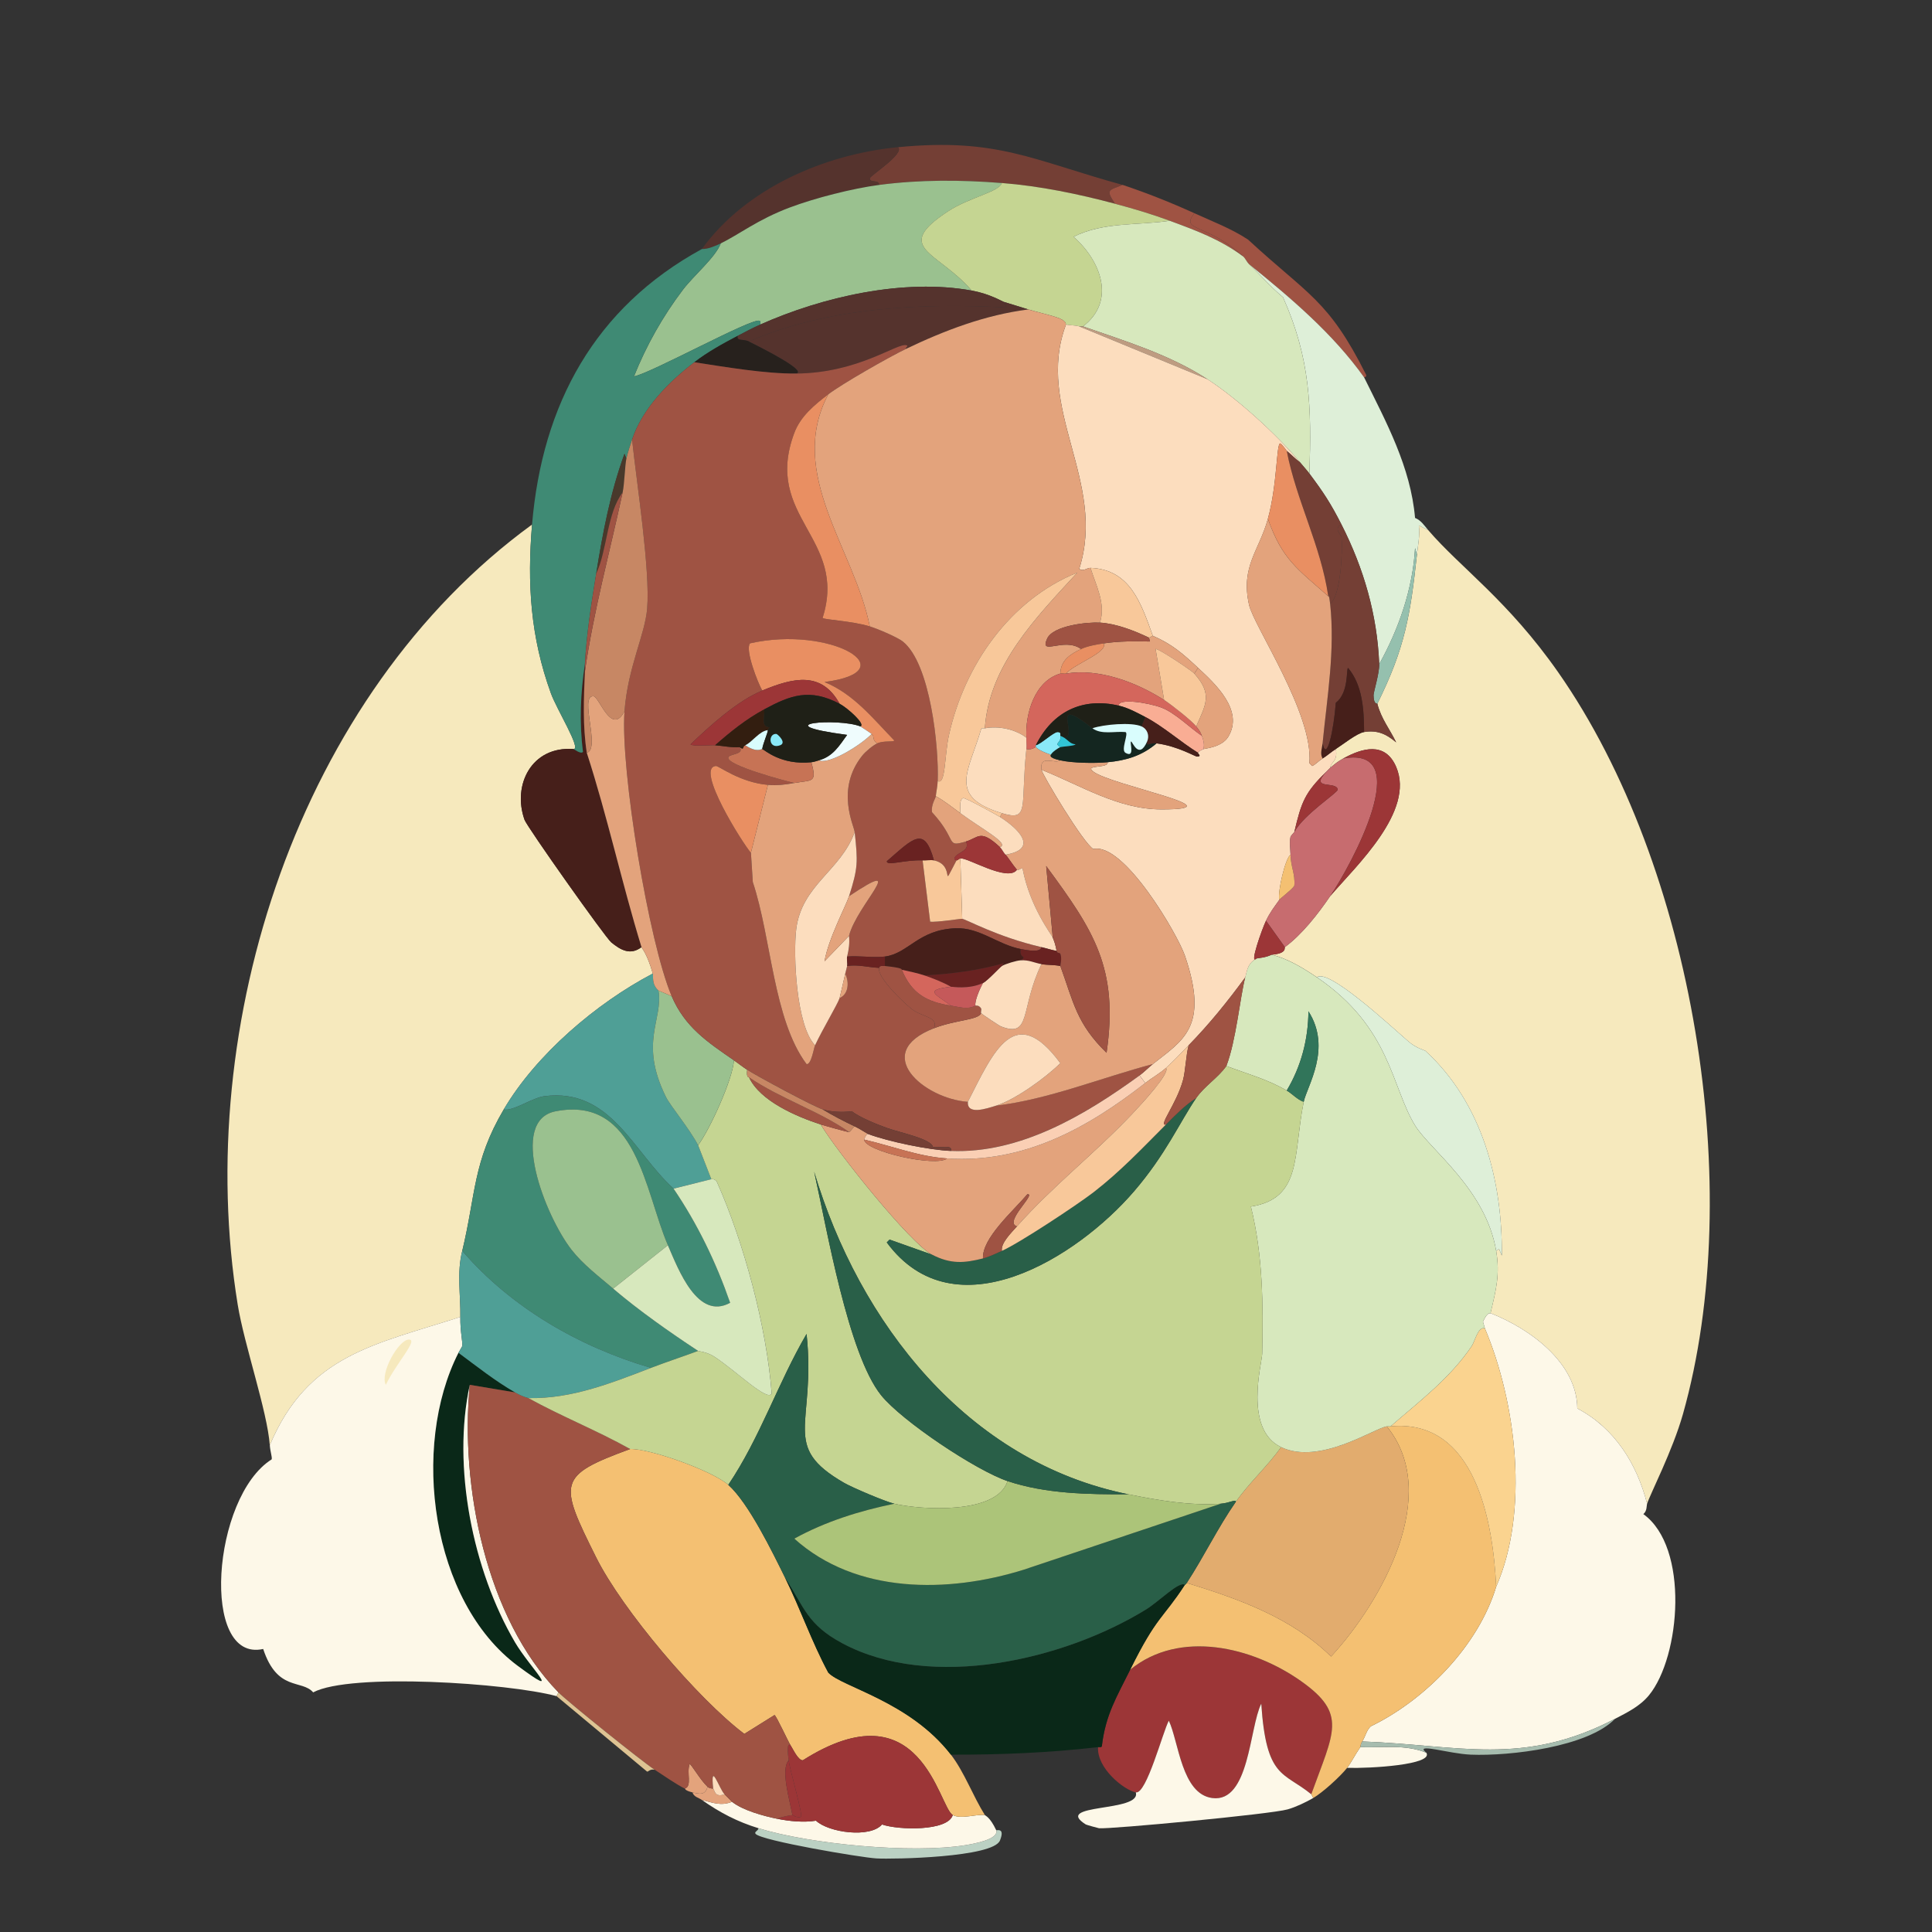 <?xml version="1.0" encoding="UTF-8"?>
<svg id="Layer_1" data-name="Layer 1" xmlns="http://www.w3.org/2000/svg" viewBox="0 0 1068.98 1068.98">
  <rect x="0" y="0" width="1068.98" height="1068.98" fill="#333333" stroke="none"/>
  <defs>
    <style>
      .baby-cls-1 {
        fill: #f8c89a;
      }

      .baby-cls-1, .baby-cls-2, .baby-cls-3, .baby-cls-4, .baby-cls-5, .baby-cls-6, .baby-cls-7, .baby-cls-8, .baby-cls-9, .baby-cls-10, .baby-cls-11, .baby-cls-12, .baby-cls-13, .baby-cls-14, .baby-cls-15, .baby-cls-16, .baby-cls-17, .baby-cls-18, .baby-cls-19, .baby-cls-20, .baby-cls-21, .baby-cls-22, .baby-cls-23, .baby-cls-24, .baby-cls-25, .baby-cls-26, .baby-cls-27, .baby-cls-28, .baby-cls-29, .baby-cls-30, .baby-cls-31, .baby-cls-32, .baby-cls-33, .baby-cls-34, .baby-cls-35, .baby-cls-36, .baby-cls-37, .baby-cls-38, .baby-cls-39, .baby-cls-40, .baby-cls-41, .baby-cls-42, .baby-cls-43, .baby-cls-44, .baby-cls-45, .baby-cls-46 {
        stroke-width: 0px;
      }

      .baby-cls-2 {
        fill: #f6e9bd;
      }

      .baby-cls-3 {
        fill: #fad38f;
      }

      .baby-cls-4 {
        fill: #f4c072;
      }

      .baby-cls-5 {
        fill: #f9ad94;
      }

      .baby-cls-6 {
        fill: #facfb4;
      }

      .baby-cls-7 {
        fill: #55332d;
      }

      .baby-cls-8 {
        fill: #4f9f96;
      }

      .baby-cls-9 {
        fill: #49392b;
      }

      .baby-cls-10 {
        fill: #295f48;
      }

      .baby-cls-11 {
        fill: #9c3637;
      }

      .baby-cls-12 {
        fill: #9ac18f;
      }

      .baby-cls-13 {
        fill: #461f1a;
      }

      .baby-cls-14 {
        fill: #95c0ae;
      }

      .baby-cls-15 {
        fill: #27211d;
      }

      .baby-cls-16 {
        fill: #0a2818;
      }

      .baby-cls-17 {
        fill: #3f8a74;
      }

      .baby-cls-18 {
        fill: #142620;
      }

      .baby-cls-19 {
        fill: #1f2017;
      }

      .baby-cls-20 {
        fill: #c77355;
      }

      .baby-cls-21 {
        fill: #c76c6f;
      }

      .baby-cls-22 {
        fill: #c78764;
      }

      .baby-cls-23 {
        fill: #c5595a;
      }

      .baby-cls-24 {
        fill: #deefd8;
      }

      .baby-cls-25 {
        fill: #acc479;
      }

      .baby-cls-26 {
        fill: #c5d592;
      }

      .baby-cls-27 {
        fill: #dec393;
      }

      .baby-cls-28 {
        fill: #e2ac6e;
      }

      .baby-cls-29 {
        fill: #d4665c;
      }

      .baby-cls-30 {
        fill: #d9fdfd;
      }

      .baby-cls-31 {
        fill: #bbd1c3;
      }

      .baby-cls-32 {
        fill: #be9c81;
      }

      .baby-cls-33 {
        fill: #d7e8bd;
      }

      .baby-cls-34 {
        fill: #a6bcae;
      }

      .baby-cls-35 {
        fill: #31755a;
      }

      .baby-cls-36 {
        fill: #9f5343;
      }

      .baby-cls-37 {
        fill: #8ae9f8;
      }

      .baby-cls-38 {
        fill: #331e10;
      }

      .baby-cls-39 {
        fill: #31c4d5;
      }

      .baby-cls-40 {
        fill: #fdf8e8;
      }

      .baby-cls-41 {
        fill: #743f35;
      }

      .baby-cls-42 {
        fill: #692221;
      }

      .baby-cls-43 {
        fill: #e3a37c;
      }

      .baby-cls-44 {
        fill: #effcfd;
      }

      .baby-cls-45 {
        fill: #fcddbe;
      }

      .baby-cls-46 {
        fill: #e98f62;
      }
    </style>
  </defs>
  <path class="baby-cls-31" d="m551.19,1012.61c.18.38,5.06-1.67,2.09,5.74-3.77,9.4-59.13,10.45-68.38,9.92-8.47-.49-63.59-9.81-66.81-13.57-1.01-1.19,1.47-1.66,1.57-3.13,28.79,8.87,84.85,14.11,114.31,9.4,4.3-.69,18.92-3.17,17.22-8.35Z"/>
  <g>
    <g>
      <path class="baby-cls-2" d="m790.25,293.34c17.74,20.7,44.09,38.83,72.03,78.82,74.89,107.17,104.12,285.51,68.9,410.26-5.68,20.13-18.18,44.33-19.83,49.59-5.72-22.22-17.97-41.84-38.63-52.72-.2-25.42-26.44-44.24-48.02-52.72,3.1-13.02,5.32-21.46,3.13-34.45l1.57-1.04,1.57,3.65c.34-41.37-10.8-84.37-42.28-113.27-.4-.36-5.01-1.42-9.4-5.22-10.24-8.88-44.45-40.7-50.63-35.49-7.68-5.22-16.05-10.3-25.05-12.53,8.7-.64,6.93-3.9,7.31-4.18,9.48-6.94,18.46-18.5,25.05-28.19,14.45-16.88,47.02-47.03,36.54-71.51-6.12-14.28-18.97-10.36-29.23-4.7-3.18,1.75-4.59,2.97-7.31,5.22.45-3.55,4.39-3.6,3.13-10.44,3.74-2.35,11.65-8.74,15.66-9.4,7.31-1.2,12.33,1.11,17.75,5.74-3.65-7.54-8.25-13-10.44-21.4,15.44-30.98,18.29-49.29,21.92-82.47.6-5.45,1.72-10.64,1.04-16.18l5.22,2.61Z"/>
      <path class="baby-cls-2" d="m294.39,290.21c-2.77,32.85-.85,62.28,10.44,93.43,3.22,8.87,16.94,30.94,12.53,30.8-23.28-1.71-33.95,19.89-27.14,39.15,1.39,3.92,44.79,65.24,48.02,67.86,5.07,4.11,10.49,7.36,16.7,2.61.23.76,3.09,3.49,6.26,14.62-31.17,16.32-64.57,44.78-82.47,75.16-17.12,29.05-15.43,46.99-22.97,78.29-3.1,12.12-.84,24.48-1.04,36.54-47.08,15.23-84.41,20.82-105.44,70.99-1.4-18.92-14.13-55.48-17.75-77.77-25.07-154.52,33.55-337.47,162.85-431.66Z"/>
    </g>
    <g>
      <path class="baby-cls-11" d="m725.53,992.78c-15.34-12.54-24.89-8.42-27.66-50.11-6.63,13.24-6.53,54.95-27.14,52.2-16.99-2.27-18.51-31.22-24.01-42.8-3.3,6.07-12.38,40.9-18.27,39.67-6.68-1.39-21.67-13.45-20.88-25.05,0-.11,1.99.35,2.09-.52,2.06-17.48,8.22-27.21,15.66-42.28,27.48-22.43,67.73-12.6,94.48,6.26,25.94,18.3,18.16,28.1,5.74,62.64Z"/>
      <path class="baby-cls-40" d="m725.53,992.78c.09.07.94,1.63,1.04,2.09-4.18,2.39-9.48,4.93-14.09,6.26-9.25,2.67-98.49,11.04-104.39,10.44-.38-.04-6.92-1.84-7.31-2.09-18.72-11.78,30.93-6.63,27.66-17.75,5.89,1.23,14.97-33.6,18.27-39.67,5.5,11.58,7.03,40.53,24.01,42.8,20.62,2.76,20.52-38.96,27.14-52.2,2.77,41.69,12.32,37.56,27.66,50.11Z"/>
    </g>
    <path class="baby-cls-40" d="m405.04,996.95c5.97,4.75,17.53,7.88,25.05,9.4,6.72,1.35,14.56,2.13,21.4,1.04,7.05,6.64,30.01,9.72,36.54,2.09,8.94,3.14,36.42,3.89,39.15-5.22,4.45,2.46,13.13-.61,17.75,0,.31.49,2.73.91,6.26,8.35,1.7,5.18-12.92,7.66-17.22,8.35-29.46,4.72-85.52-.53-114.31-9.4-11.66-3.59-21.36-8.63-31.32-15.66,5.92,1.49,10.44,3.5,16.7,1.04Z"/>
    <g>
      <path class="baby-cls-41" d="m621.14,102.31c-7.74,3.12-9.55,2.49-4.18,10.44-20.57-5.46-41.34-9.78-62.64-11.48-22.66-1.81-45.44-1.91-67.86,1.04-.37-3.28-5.01-.73-5.22-3.65-.09-1.26,19.5-13.67,15.66-17.22,54.78-5.28,74.42,7.13,124.23,20.88Z"/>
      <path class="baby-cls-7" d="m496.91,81.43c3.84,3.55-15.75,15.96-15.66,17.22.21,2.92,4.85.38,5.22,3.65-14.88,1.96-35.5,7.23-49.59,12.53-17.61,6.63-28.06,14.96-38.1,19.83-3.01,1.46-6.98,3.18-10.44,3.13,24.42-33.72,68-52.46,108.57-56.37Z"/>
      <path class="baby-cls-36" d="m754.76,208.79c-17.21-24.18-40.63-44.01-63.68-62.64-1.07-1.01-2.06-3.19-3.13-4.18-20.85-19.1-35.01-13.54-27.14-24.01,10.11,4.59,20.39,8.46,29.75,14.62,33.3,30.78,44.45,33.23,65.25,74.64.72,1.44-1.09,1.48-1.04,1.57Z"/>
      <path class="baby-cls-36" d="m660.81,117.96c-7.87,10.47,6.29,4.91,27.14,24.01-12.72-9.55-26.01-14.4-40.71-19.83-9.78-3.62-20.18-6.71-30.27-9.4-5.37-7.95-3.57-7.32,4.18-10.44,13.5,4.51,26.71,9.77,39.67,15.66Z"/>
    </g>
    <path class="baby-cls-40" d="m789.21,969.81c4.02,6.64-30.97,8.73-43.85,8.35,2.25-2.86,4.49-7.42,7.31-11.48,12.24.45,24.92-1.67,36.54,3.13Z"/>
    <g>
      <path class="baby-cls-40" d="m824.7,726.57c21.58,8.48,47.82,27.3,48.02,52.72,20.66,10.88,32.91,30.49,38.63,52.72-.37,1.17.05,3.99-2.09,5.74,25.53,18.34,20.61,78.84,3.13,100.22-4.97,6.08-12.02,9.53-18.79,13.05-51.28,26.62-86.18,14.49-139.89,12.53,1.7-2.5,2.39-6.26,4.7-8.35,30.32-14.69,59.6-44.71,69.42-77.25,18.33-41.71,11.22-101.6-6.26-143.02l-1.04-3.65c2.7-5.96,4.1-4.39,4.18-4.7Z"/>
      <path class="baby-cls-34" d="m789.21,969.81c-11.61-4.81-24.3-2.68-36.54-3.13.09-.14-.08-1.48,1.04-3.13,53.71,1.96,88.61,14.09,139.89-12.53-15,15.56-58.01,20.72-79.86,19.83-12.05-.49-31.66-6.83-24.53-1.04Z"/>
    </g>
    <path class="baby-cls-24" d="m827.84,692.12c-5.74-34.14-36.59-55.9-44.89-69.42-13.1-21.35-13.45-54.22-54.28-81.95,6.18-5.2,40.39,26.62,50.63,35.49,4.38,3.8,9,4.86,9.4,5.22,31.48,28.9,42.62,71.9,42.28,113.27l-1.57-3.65-1.57,1.04Z"/>
    <path class="baby-cls-13" d="m323.62,371.64c-.65,15.02-1.26,29.94,1.04,44.89,11.5,35.47,19.34,71.88,30.27,107.52-6.22,4.75-11.64,1.5-16.7-2.61-3.23-2.62-46.64-63.94-48.02-67.86-6.81-19.26,3.87-40.86,27.14-39.15.27.02,3.99,3.02,5.22,1.57-2.09-16.13-1.38-32.56,1.04-48.54-.08,1.38.06,2.79,0,4.18Z"/>
    <path class="baby-cls-16" d="m284.99,770.42q-12.53-2.09-25.05-4.18c-9.85,45.16,1.59,102.52,25.05,142.5,8.2,13.97,27.75,32.45,1.57,13.05-48.1-35.63-59.35-121.28-32.88-173.29,10.27,7.6,20.2,15.53,31.32,21.92Z"/>
    <g>
      <path class="baby-cls-40" d="m254.72,728.66c-.14,8.2,1.38,13.71,1.04,16.18l-2.09,3.65c-26.47,52.01-15.21,137.66,32.88,173.29,26.18,19.4,6.64.92-1.57-13.05-23.47-39.97-34.9-97.34-25.05-142.5-5.41,55.66,8.85,128.85,49.06,170.16l-1.04,2.09c-26.8-7.25-114.05-13.04-134.67-2.09-6.32-7.29-19.82-.27-27.66-24.01-34.86,7.82-28.35-84.07,4.7-104.91.34-1.32-.77-4.11-1.04-7.83,21.03-50.17,58.36-55.75,105.44-70.99Z"/>
      <path class="baby-cls-2" d="m226.01,741.19c6.03-.47-6.68,12.77-12.53,25.05-3.42-6.26,6.87-24.62,12.53-25.05Z"/>
    </g>
    <g>
      <path class="baby-cls-4" d="m348.67,801.74c10.85-.34,45.61,12.09,54.28,19.83,11.25,10.05,24.44,37.24,31.32,51.15,8.56,17.32,14.84,35.68,24.01,52.72,7.31,7.93,45.05,15.88,67.86,45.41,7.4,9.58,12.23,23,18.79,33.41-4.62-.61-13.3,2.46-17.75,0-7.84-4.33-17.41-71.92-82.99-30.27-2.63.01-5.39-6.24-6.79-8.35-1.35-2.05-7.87-16.36-8.87-16.7l-16.7,10.44c-25.92-19.61-67.53-68.7-81.95-97.61-20.86-41.83-21.52-45.18,18.79-60.03Z"/>
      <path class="baby-cls-43" d="m391.47,988.6c-1.16,4.82-4.52,4.05-8.35,3.13-4.17-1-3.96-1.99-4.18-2.09,4.12-1.44.84-8.64,2.61-13.57.63-.49,5.91,8.84,9.92,12.53Z"/>
      <path class="baby-cls-43" d="m394.61,989.64c.84.63.66,5.18,6.26,3.13.57.62,3.94,3.99,4.18,4.18-6.26,2.46-10.79.44-16.7-1.04-1.87-1.32-4.37-1.58-5.22-4.18,3.83.92,7.19,1.69,8.35-3.13,1.26,1.16,3,.95,3.13,1.04Z"/>
      <path class="baby-cls-11" d="m527.18,1004.26c-2.73,9.11-30.2,8.36-39.15,5.22-6.53,7.63-29.49,4.55-36.54-2.09-6.84,1.09-14.68.31-21.4-1.04,2.37-1.12,5.83-1.69,8.35-2.09.57-.09,1.69,1.64,4.7,1.04,1.28-.99-6.11-25.95-6.79-31.32-.65-5.17-.94-9.87,1.04-8.35,1.39,2.11,4.15,8.36,6.79,8.35,65.58-41.65,75.16,25.95,82.99,30.27Z"/>
      <g>
        <path class="baby-cls-36" d="m284.99,770.42c4.63,2.66,6.96,2.94,7.31,3.13,18.4,10.13,38.03,17.93,56.37,28.19-40.31,14.84-39.65,18.2-18.79,60.03,14.42,28.9,56.03,78,81.95,97.61l16.7-10.44c1.01.34,7.52,14.65,8.87,16.7-1.98-1.52-1.7,3.18-1.04,8.35-4.48,5.16.38,21.16,2.09,30.27-2.52.39-5.98.97-8.35,2.09-7.52-1.51-19.09-4.65-25.05-9.4-.23-.18-3.61-3.56-4.18-4.18-3.06-3.33-7.9-18.83-6.26-3.13-.13-.1-1.87.11-3.13-1.04-4.01-3.69-9.28-13.02-9.92-12.53-1.77,4.93,1.51,12.13-2.61,13.57-4.13-1.93-12.42-7.64-16.7-10.44-7.33-4.79-48.63-38.06-53.24-42.8-40.22-41.31-54.47-114.5-49.06-170.16q12.53,2.09,25.05,4.18Z"/>
        <path class="baby-cls-27" d="m362.24,979.21c-2.6-.55-3.4,1.06-4.18,1.04q-25.05-20.88-50.11-41.76l1.04-2.09c4.61,4.74,45.91,38.01,53.24,42.8Z"/>
        <path class="baby-cls-11" d="m436.36,973.99c.68,5.37,8.06,30.33,6.79,31.32-3.01.59-4.13-1.13-4.7-1.04-1.7-9.11-6.57-25.12-2.09-30.27Z"/>
      </g>
      <path class="baby-cls-45" d="m400.87,992.78c-5.6,2.05-5.42-2.51-6.26-3.13-1.64-15.69,3.2-.19,6.26,3.13Z"/>
    </g>
    <g>
      <path class="baby-cls-4" d="m769.38,789.21c47.17-4.51,56.81,53.48,58.46,88.73-9.82,32.54-39.1,62.57-69.42,77.25-2.31,2.09-3,5.85-4.7,8.35-1.12,1.65-.95,3-1.04,3.13-2.82,4.07-5.06,8.62-7.31,11.48-3.8,4.82-13.68,13.78-18.79,16.7-.11-.45-.95-2.01-1.04-2.09,12.41-34.54,20.19-44.34-5.74-62.64-26.75-18.87-67-28.69-94.48-6.26,14.81-29.98,17.98-28.04,30.27-46.98.04-.06.23.2,1.04-1.04,28.83,8.85,57.79,19.16,79.86,40.71,28.08-30.46,61.37-89.92,30.8-127.36.66-.11,1.41.07,2.09,0Z"/>
      <path class="baby-cls-3" d="m821.57,734.93c17.49,41.42,24.6,101.31,6.26,143.02-1.65-35.25-11.29-93.25-58.46-88.73,15.91-13.78,32.96-26.68,44.89-44.37,1.92-2.85,3.47-10.94,7.31-9.92Z"/>
      <path class="baby-cls-28" d="m767.29,789.21c30.57,37.44-2.71,96.9-30.8,127.36-22.07-21.56-51.03-31.86-79.86-40.71,9.52-14.58,17.26-30.72,27.14-44.89,7.35-10.53,17.6-19.72,25.05-30.27,21.27,10.12,51.25-10.28,58.46-11.48Z"/>
    </g>
    <g>
      <g>
        <path class="baby-cls-24" d="m754.76,208.79c12.28,24.85,25.77,49.63,28.19,77.77,3.31,1.32,5.12,4.24,7.31,6.79l-5.22-2.61c.67,5.54-.45,10.73-1.04,16.18l-1.04-3.65c-1.27,22.4-8.92,44.59-19.83,64.2-1.09-27.28-8.54-52.98-20.88-77.25-5.91-11.62-9.98-17.82-17.75-28.19,1.22-36.7.58-63.57-14.62-97.61-6.78-5.51-12.48-12.33-18.79-18.27,23.05,18.63,46.47,38.45,63.68,62.64Z"/>
        <path class="baby-cls-14" d="m783.99,306.92c-3.64,33.18-6.48,51.49-21.92,82.47-.06-.25-2,.67-2.09-4.7-.03-1.67,3.33-12.38,3.13-17.22,10.91-19.61,18.57-41.81,19.83-64.2l1.04,3.65Z"/>
      </g>
      <path class="baby-cls-12" d="m554.33,101.26c-1.36,4.91-18.02,7.94-29.75,15.66-31.24,20.53-5.58,22.06,13.05,43.85-37.5-6.82-82.44,3.42-116.92,18.79,0-.7.3-1.78-.52-2.09-4.37-1.63-59.51,28.83-69.42,30.8,6.83-17.1,16.02-33.4,27.14-48.02,6-7.89,18.04-17.94,20.88-25.58,10.04-4.88,20.49-13.21,38.1-19.83,14.09-5.3,34.71-10.57,49.59-12.53,22.41-2.95,45.19-2.85,67.86-1.04Z"/>
      <g>
        <path class="baby-cls-17" d="m398.78,134.67c-2.83,7.63-14.88,17.69-20.88,25.58-11.12,14.62-20.31,30.92-27.14,48.02,9.91-1.97,65.06-32.43,69.42-30.8.82.31.52,1.39.52,2.09-4.48,2-8.22,3.99-12.53,6.26-8.41,4.44-16.43,8.8-24.01,14.62-14.23,10.9-28.78,25.68-34.45,42.8-1.1,3.34-2.37,7.04-3.13,10.44l-1.04-2.61c-7.88,21.57-12.01,43.68-15.66,66.29-2.69,16.67-5.31,33.21-6.26,50.11-2.42,15.98-3.13,32.41-1.04,48.54-1.22,1.46-4.95-1.55-5.22-1.57,4.41.15-9.31-21.92-12.53-30.8-11.29-31.15-13.21-60.58-10.44-93.43,5.61-66.46,34.64-119.99,93.95-152.41,3.46.05,7.43-1.67,10.44-3.13Z"/>
        <path class="baby-cls-9" d="m346.58,253.67c-.8,3.57-1.08,14.11-2.09,18.79-8.75,11.48-8.45,31.84-14.62,44.89,3.65-22.61,7.78-44.72,15.66-66.29l1.04,2.61Z"/>
      </g>
      <path class="baby-cls-26" d="m616.96,112.74c10.09,2.68,20.49,5.78,30.27,9.4-17.76,2.67-36.77.55-53.24,8.87,15.02,13.17,23.72,35.43,5.22,49.59-.52-.18-1.57.18-2.09,0-1.81-.62-6-.61-7.31-1.04-.34-.11.94-2.06-5.74-4.18-4.81-1.52-10.17-2.69-15.14-4.18-4.56-1.36-9-2.85-13.57-4.18-.9-.26-7.67-4.43-17.75-6.26-18.63-21.78-44.28-23.31-13.05-43.85,11.74-7.71,28.39-10.75,29.75-15.66,21.29,1.7,42.07,6.02,62.64,11.48Z"/>
      <g>
        <path class="baby-cls-33" d="m687.95,141.97c1.08.99,2.06,3.17,3.13,4.18,6.31,5.94,12.01,12.76,18.79,18.27,15.19,34.04,15.84,60.91,14.62,97.61-1.34-1.79-3.67-4.4-5.22-6.26-12.67-15.23-34.54-35.13-51.15-45.93-21.07-13.7-45.46-21.05-68.9-29.23,18.5-14.15,9.81-36.42-5.22-49.59,16.47-8.32,35.48-6.21,53.24-8.87,14.7,5.44,27.99,10.29,40.71,19.83Z"/>
        <path class="baby-cls-32" d="m599.22,180.6c23.43,8.18,47.83,15.53,68.9,29.23q-35.49-14.62-70.99-29.23c.52.18,1.57-.18,2.09,0Z"/>
      </g>
    </g>
    <g>
      <path class="baby-cls-16" d="m655.59,876.9c-12.29,18.93-15.46,17-30.27,46.98-7.44,15.06-13.6,24.8-15.66,42.28-.1.87-2.08.41-2.09.52-27.01,3.14-54.23,4.26-81.43,4.18-22.81-29.53-60.54-37.48-67.86-45.41-9.17-17.04-15.45-35.4-24.01-52.72,10.75,16.69,12.43,26.17,31.84,36.54,49.22,26.28,122.52,9.26,168.07-18.79,7-4.31,18.47-15.96,21.4-13.57Z"/>
      <path class="baby-cls-33" d="m728.66,540.76c40.83,27.72,41.18,60.6,54.28,81.95,8.3,13.52,39.15,35.28,44.89,69.42,2.18,12.99-.03,21.43-3.13,34.45-.07.31-1.47-1.27-4.18,4.7l1.04,3.65c-3.83-1.02-5.38,7.07-7.31,9.92-11.93,17.68-28.98,30.59-44.89,44.37-.68.07-1.42-.11-2.09,0-7.21,1.2-37.19,21.61-58.46,11.48-20.77-9.89-10.55-46.44-10.44-51.67.59-27.3.39-54.74-6.26-81.43,28.53-4.48,23.28-28.6,29.23-57.94,1.73-8.51,15.82-29.51,2.61-50.11-.1,15.59-4.05,30.51-12.01,43.85-10.48-6.17-22.14-9.33-33.41-13.57,5.41-14.14,7.53-37.84,10.44-49.06,1.28-4.95,1.64-7.81,6.26-10.44.37-.21,4.9-.34,8.35-2.09,9.01,2.22,17.37,7.31,25.05,12.53Z"/>
      <path class="baby-cls-17" d="m372.68,657.68c13.26,19.49,23.57,40.9,31.32,63.16-17.97,9.83-28.53-18.16-34.45-31.84-12.82-29.64-17.11-82.83-62.11-74.12-26.37,5.1-5.82,57.88,8.87,76.73,6.23,7.99,15.27,14.85,22.97,21.4,14.43,12.29,31.16,23.99,46.98,34.45-8.63,3.19-17.52,6.11-26.1,9.4-39.62-11.61-77.25-33.27-104.39-64.72,7.54-31.3,5.85-49.24,22.97-78.29,4.86,1.29,15.77-6.45,22.44-7.31,36.71-4.71,48.92,30.61,71.51,51.15Z"/>
      <path class="baby-cls-8" d="m364.33,548.06c2.72,16.26-10.92,28.55,4.18,58.98,2.4,4.83,12.94,17.44,17.75,26.62l7.31,18.79-20.88,5.22c-22.59-20.54-34.8-55.86-71.51-51.15-6.67.86-17.59,8.6-22.44,7.31,17.9-30.38,51.3-58.84,82.47-75.16.41,1.43-.83,5.88,3.13,9.4Z"/>
      <path class="baby-cls-8" d="m360.16,756.85c-21.93,8.39-43.85,17.22-67.86,16.7-.35-.19-2.68-.47-7.31-3.13-11.12-6.39-21.05-14.32-31.32-21.92l2.09-3.65c.33-2.47-1.18-7.98-1.04-16.18.2-12.06-2.06-24.41,1.04-36.54,27.14,31.45,64.77,53.11,104.39,64.72Z"/>
      <path class="baby-cls-26" d="m413.4,591.91c-.52,4.68.95,3.98,1.04,4.18,6.17,13.2,26.21,21.67,39.67,26.1,8.95,15.03,49.55,65.8,61.59,72.03q-11.74-4.18-23.49-8.35l-1.57,1.57c37.56,50.94,105.25,8.39,136.75-28.19,17.63-20.47,25.4-38.44,34.45-51.67,4.5-6.58,12.08-11.19,16.7-17.75,11.26,4.24,22.92,7.4,33.41,13.57,3.16,1.86,5.78,4.99,9.4,6.26-5.95,29.34-.7,53.46-29.23,57.94,6.65,26.69,6.85,54.13,6.26,81.43-.11,5.23-10.34,41.79,10.44,51.67-7.45,10.55-17.71,19.74-25.05,30.27.33-1.71-3.52.7-8.35,1.04-16.82,1.21-34.78-1.91-51.15-5.22-89.11-18-148.87-94.95-173.81-178.51,7,31.23,18.75,100.91,37.06,123.71,11.44,14.24,52.57,41.66,69.94,47.5-5.76,18.56-47.73,16.02-62.64,12.53-5.02-1.18-23.17-8.9-27.66-11.48-35.74-20.56-15.5-31.62-20.88-82.47-15.88,27.18-25.69,57.36-43.32,83.51-8.67-7.75-43.43-20.18-54.28-19.83-18.34-10.25-37.97-18.05-56.37-28.19,24,.52,45.93-8.31,67.86-16.7,8.57-3.28,17.47-6.2,26.1-9.4.39.26,4.76.48,8.87,3.13,11.94,7.72,29.94,25.52,31.84,20.36-2.77-36.63-15.31-83.36-30.27-116.92-.46-1.03-1.91-1.85-3.13-1.57l-7.31-18.79c6.59-8.89,19.18-36.59,19.83-46.98,2.42,1.66,4.86,3.68,7.31,5.22Z"/>
      <path class="baby-cls-10" d="m494.82,832.01c-19.25,3.94-38.05,9.82-55.33,19.31,34.2,30.77,85.07,30.23,126.84,17.22q54.55-18.27,109.09-36.54c4.84-.35,8.68-2.75,8.35-1.04-9.88,14.17-17.63,30.3-27.14,44.89-.81,1.25-1,.98-1.04,1.04-2.93-2.39-14.41,9.26-21.4,13.57-45.56,28.05-118.85,45.07-168.07,18.79-19.41-10.36-21.09-19.84-31.84-36.54-6.88-13.92-20.07-41.1-31.32-51.15,17.63-26.15,27.45-56.33,43.32-83.51,5.38,50.85-14.86,61.92,20.88,82.47,4.49,2.58,22.65,10.31,27.66,11.48Z"/>
      <path class="baby-cls-35" d="m721.35,609.65c-3.62-1.27-6.23-4.4-9.4-6.26,7.96-13.34,11.9-28.26,12.01-43.85,13.21,20.6-.88,41.6-2.61,50.11Z"/>
      <path class="baby-cls-12" d="m369.55,688.99q-15.14,12.01-30.27,24.01c-7.7-6.55-16.74-13.41-22.97-21.4-14.7-18.84-35.24-71.63-8.87-76.73,45-8.71,49.29,44.48,62.11,74.12Z"/>
      <path class="baby-cls-33" d="m393.56,652.46c1.22-.29,2.67.54,3.13,1.57,14.96,33.56,27.5,80.29,30.27,116.92-1.9,5.17-19.9-12.63-31.84-20.36-4.11-2.66-8.48-2.87-8.87-3.13-15.82-10.45-32.54-22.16-46.98-34.45q15.14-12.01,30.27-24.01c5.92,13.68,16.48,41.67,34.45,31.84-7.74-22.26-18.06-43.66-31.32-63.16l20.88-5.22Z"/>
      <path class="baby-cls-12" d="m371.64,551.19c7.31,17.12,19.79,25.39,34.45,35.49-.65,10.38-13.25,38.09-19.83,46.98-4.81-9.18-15.35-21.79-17.75-26.62-15.1-30.43-1.46-42.72-4.18-58.98l7.31,3.13Z"/>
      <path class="baby-cls-25" d="m624.27,826.79c16.37,3.31,34.33,6.43,51.15,5.22q-54.55,18.27-109.09,36.54c-41.77,13.01-92.64,13.54-126.84-17.22,17.28-9.49,36.08-15.37,55.33-19.31,14.91,3.49,56.87,6.03,62.64-12.53,21.07,7.08,44.82,7.4,66.81,7.31Z"/>
      <path class="baby-cls-10" d="m624.27,826.79c-21.99.1-45.74-.23-66.81-7.31-17.38-5.83-58.51-33.26-69.94-47.5-18.31-22.79-30.06-92.47-37.06-123.71,24.94,83.56,84.7,160.51,173.81,178.51Z"/>
      <path class="baby-cls-10" d="m661.85,607.57c-9.05,13.24-16.82,31.2-34.45,51.67-31.5,36.58-99.2,79.12-136.75,28.19l1.57-1.57q11.74,4.18,23.49,8.35c10.37,5.37,17.87,4.69,28.19,2.09,3.53-.89,7.09-2.72,10.44-4.18,9.28-4.03,41.57-25.38,50.63-32.36,14.89-11.47,27-24.39,40.19-37.58,5.11-5.11,10.52-10.73,16.7-14.62Z"/>
    </g>
    <g>
      <path class="baby-cls-7" d="m537.62,160.77c10.08,1.83,16.84,6,17.75,6.26l1.57,3.13c-46.76-2.64-99.15-.12-142.5,18.79-3.21-1.58-7.08,0-6.26-3.13,4.31-2.27,8.05-4.27,12.53-6.26,34.48-15.37,79.42-25.61,116.92-18.79Z"/>
      <path class="baby-cls-15" d="m408.18,185.82c-.82,3.12,3.05,1.55,6.26,3.13,9.35,4.61,32.3,16.38,26.1,17.75-17.03.17-39.21-3.62-56.37-6.26,7.58-5.81,15.6-10.18,24.01-14.62Z"/>
      <path class="baby-cls-7" d="m568.94,171.2c-23.83,3.03-46.27,11.59-67.86,21.92-.11-.88,1.78-1.71.52-2.09-5.17-1.56-26.19,15.31-61.07,15.66,6.2-1.36-16.75-13.13-26.1-17.75,43.34-18.91,95.74-21.43,142.5-18.79l-1.57-3.13c4.57,1.32,9.01,2.82,13.57,4.18Z"/>
    </g>
    <g>
      <path class="baby-cls-45" d="m597.13,180.6q35.49,14.62,70.99,29.23c16.62,10.81,38.49,30.7,51.15,45.93-2.66-1.87-4.75-4.25-7.31-6.26-.22-.17-1.89-2.92-3.65-4.18-2.12.35-1.57,22.77-6.79,41.76-4.86,17.71-15.14,26.21-10.44,47.5,2.65,12,35.77,60.4,33.41,87.69l1.57,1.57c2.16-1.08,3.7-2.95,5.74-4.18,2.48-1.49,4.78-3.63,7.31-5.22,1.26,6.84-2.68,6.89-3.13,10.44-.93.77-1.33,1.35-2.09,2.09-11.99,11.66-13.8,16.74-17.75,33.41-.04.16-1.82,1.93-2.09,2.61-.69,3.33-.06,6.69,0,9.92-2.89,1.91-7.15,20.23-6.26,25.05-3,4.24-4.96,6.63-7.31,11.48-2.17,4.49-9.55,25.24-5.22,20.88-4.63,2.63-4.98,5.49-6.26,10.44-9.62,13.17-19.91,25.91-31.32,37.58-4.13,4.23-8.1,8.59-12.53,12.53-3.67,3.26-7.76,5.44-11.48,8.35l-3.13-4.18c2.28-1.65,5.06-4.46,7.31-6.26,16.35-13.08,31.41-20.18,17.75-60.03-4.03-11.76-33.77-62.83-50.63-58.98-5.37-2.84-28.35-41.23-28.71-43.85,21.57,8.56,42.26,21.89,66.29,21.92,43.72.07-27.23-13.15-37.58-20.88-5.43-4.05,8.66-1.58,7.83-5.22,10.35-.98,19.02-3.54,27.14-10.44,11.77,1.52,21.26,7.34,22.44,7.31,3-.09-.06-1.91.52-2.09.18-.05-.24-.74,3.13-2.09.73-.29,10.07-.98,13.57-6.79,8.79-14.57-7.2-29.24-16.7-38.1-8.25-7.69-14.22-13.05-25.05-17.75-6.49-17.98-12.5-36.69-34.45-37.58-2.06-.08-4.02,2.25-6.26.52,15.44-48.34-24.8-88.74-7.31-135.19,1.31.43,5.5.42,7.31,1.04Z"/>
      <path class="baby-cls-36" d="m501.09,193.13c-9.06,4.34-35.32,19.3-42.8,25.05-7.61,5.86-15.31,12.1-18.79,21.4-17.45,46.64,29.75,58.02,15.66,102.31.78,1.08,15.31,1.5,26.1,4.7,4.16,1.23,15.3,5.99,18.27,8.35,15.31,12.17,20.02,58.56,19.31,77.25-.12,3.25-.74,5.38-1.04,8.35-.12,1.2-2.74,4.76-2.09,8.87,14.55,15.85,7.11,19.58,18.79,16.18,2.48,5.25-4.7,5.85-6.26,8.87-.74,1.43,1.09,1.48,1.04,1.57-9.58,18.11.14,2.73-12.53,0-5.33-19.43-11.38-12.24-26.1.52.19,2.76,9.24-.84,19.83-.52q2.09,16.96,4.18,33.93c3.5.48,16.86-1.68,17.75-1.57,2.32.3,19.48,10.01,43.85,15.66-.52,3.23-8.15,1.68-11.48,1.04-12.79-2.45-22.67-11.99-36.02-11.48-20.76.79-26.05,13.94-39.15,15.66-5.94.78-14.47-.57-20.88,0,.96-4.03,1.45-7.34,1.04-11.48,4.27-17.01,33.9-44.54,0-21.92,5.01-15.8,4.89-18.74,3.13-35.49-.37-3.52-10.7-23.62,4.18-42.28,1.72-2.15,5.91-5.71,8.35-6.79,3.88-1.71,8.56-.47,9.4-1.57-11.79-12.13-22.39-25.69-38.63-32.36,46.23-6.01,3.48-31.52-41.24-21.4-2.85,3.42,4.3,21.82,6.79,26.1-13.77,5.72-28.83,19.35-39.67,29.75,1,1.3,11.06.33,13.57.52,4.55.35,8.97,1.39,13.57,1.04,3.01,4.13-5.9,3.65-6.26,5.74-.76,4.38,31.6,12.97,36.54,14.09-5.07.92-9.47,1.49-14.62,1.04-15.47-1.34-27.17-10.53-28.71-10.44-11.92.69,15.16,43.42,19.31,48.02l1.04,16.18c10.3,30.86,11.32,76.1,29.75,100.74,2.62.4,4-8.94,4.7-10.44,3.92-8.47,12.25-22.32,13.57-26.1,5.11-2.23,5.36-8.85,3.13-13.57.34-1.43.7-2.77,1.04-4.18,5.93-.94,11.96.81,17.75,1.04-1.47,4.9,13.25,19.11,18.27,22.97,5.58,4.28,14.78,4.17,12.01,10.44-35.09,13.7-5.58,38.94,18.79,40.71-.58,7.47,10.28,3.75,15.66,2.09,28.81-3.38,57.98-15.4,86.65-22.97-2.25,1.8-5.03,4.61-7.31,6.26-30.35,22.05-66.12,43.3-104.39,41.76.86-3.37-4.07-1.76-9.92-2.09-.84-4.48-17.26-7.75-25.05-10.44-5.05-1.74-15.97-6.14-19.83-9.4-4.81.68-11.66.44-16.18-1.04-5.39-1.77-35.34-17.88-41.76-21.92-2.44-1.54-4.89-3.55-7.31-5.22-14.66-10.1-27.14-18.38-34.45-35.49-12.6-29.5-28.47-125.32-26.1-157.63,1.79-24.32,11.35-42.33,12.53-56.89,1.73-21.32-5.74-68.96-8.35-93.43,5.67-17.13,20.22-31.9,34.45-42.8,17.16,2.64,39.34,6.43,56.37,6.26,34.88-.35,55.9-17.22,61.07-15.66,1.26.38-.63,1.21-.52,2.09Z"/>
      <g>
        <path class="baby-cls-43" d="m345.54,393.56c-2.37,32.31,13.5,128.13,26.1,157.63l-7.31-3.13c-3.96-3.51-2.72-7.97-3.13-9.4-3.18-11.13-6.03-13.85-6.26-14.62-10.94-35.64-18.77-72.05-30.27-107.52,7.81-2.16-4.36-31.53,3.65-31.32,3.25.09,9.91,22.23,17.22,8.35Z"/>
        <path class="baby-cls-22" d="m345.54,393.56c-7.31,13.88-13.98-8.26-17.22-8.35-8.01-.22,4.16,29.16-3.65,31.32-2.31-14.94-1.7-29.87-1.04-44.89,4.74-33.46,13.76-66.05,20.88-99.17,1-4.68,1.28-15.22,2.09-18.79.77-3.4,2.03-7.1,3.13-10.44,2.61,24.47,10.08,72.12,8.35,93.43-1.18,14.56-10.74,32.57-12.53,56.89Z"/>
        <path class="baby-cls-36" d="m344.5,272.47c-7.11,33.12-16.14,65.71-20.88,99.17.06-1.39-.08-2.79,0-4.18.95-16.9,3.57-33.44,6.26-50.11,6.16-13.05,5.86-33.41,14.62-44.89Z"/>
      </g>
      <g>
        <path class="baby-cls-41" d="m763.11,367.46c.19,4.84-3.16,15.55-3.13,17.22.09,5.37,2.02,4.45,2.09,4.7,2.19,8.4,6.79,13.86,10.44,21.4-5.42-4.64-10.44-6.94-17.75-5.74-.08-12.24-.76-25.81-8.87-35.49-1.16.71.59,13.6-6.79,19.31-1.13,15.24-5.06,33.21-7.31,22.44,2.51-25.74,6.96-51.35,4.18-77.25,5.8-4.16,7.02-28.98,6.26-37.06-.07-.79-4.73-4.83,0-6.79,12.34,24.27,19.78,49.97,20.88,77.25Z"/>
        <path class="baby-cls-13" d="m754.76,405.04c-4.01.66-11.92,7.04-15.66,9.4-2.53,1.59-4.82,3.73-7.31,5.22-1.58-2.67-.27-5.62,0-8.35,2.24,10.77,6.18-7.21,7.31-22.44,7.38-5.72,5.63-18.6,6.79-19.31,8.12,9.69,8.79,23.25,8.87,35.49Z"/>
        <path class="baby-cls-41" d="m719.27,255.76c1.55,1.86,3.88,4.48,5.22,6.26,7.77,10.36,11.84,16.57,17.75,28.19-4.73,1.95-.07,6,0,6.79.75,8.08-.46,32.9-6.26,37.06-.58-5.37-1.01-3.96-1.04-4.18-4.09-28.05-17.66-52.86-22.97-80.38,2.56,2.02,4.65,4.4,7.31,6.26Z"/>
      </g>
      <path class="baby-cls-43" d="m589.82,179.56c-17.49,46.45,22.75,86.85,7.31,135.19,2.24,1.73,4.21-.61,6.26-.52,3,9.79,8.6,19.82,5.22,30.27-6.84-.39-25.95,1.58-29.23,8.87-4.49,9.96,9.27-1.1,18.79,5.74-6.15,2.9-11.32,6.35-11.48,13.57-14.25,4.1-19.53,22.35-18.79,35.49-6.1-4.72-15.47-6.66-22.97-5.22,2.33-34.94,28.63-61.65,51.15-86.12-37.4,15.11-62.39,51.28-70.99,89.78-2.62,11.73-1.76,27.87-6.26,25.58.71-18.69-4.01-65.09-19.31-77.25-2.97-2.36-14.11-7.12-18.27-8.35-8.4-42.63-46.24-84.39-22.97-128.4,7.48-5.75,33.75-20.72,42.8-25.05,21.59-10.34,44.02-18.89,67.86-21.92,4.97,1.48,10.32,2.65,15.14,4.18,6.69,2.11,5.4,4.06,5.74,4.18Z"/>
      <path class="baby-cls-43" d="m581.47,417.57c.29.1-2.12,1.5,5.22,3.13-3.03,2.34-11.64-3.59-10.44,5.22.35,2.61,23.33,41,28.71,43.85,16.86-3.85,46.6,47.22,50.63,58.98,13.66,39.85-1.4,46.95-17.75,60.03-28.66,7.56-57.83,19.58-86.65,22.97,10.37-3.21,27.38-15.41,35.49-23.49-25.17-34.14-36.85-6.74-51.15,21.4-24.37-1.78-53.88-27.01-18.79-40.71,12.08-4.72,24.62-4.5,26.1-8.35.41.51,9.95,6.91,10.96,7.31,17.01,6.68,10.5-9.94,22.44-34.45,3.08.55,7.19.32,10.44,1.04,7.26,19.89,8.91,31.85,25.58,48.02,6.82-46.88-7.16-67.7-33.41-103.35l3.65,39.67c-.8-1.94-12.6-16.92-16.7-38.1-.44-.99-2.45,1.34-3.13.52-2.46-2.95-5.27-7.38-6.26-8.35,18.44-3.1,7.3-14.27-3.13-20.88l1.04-2.09c15.58,4.67,10.18-3.36,13.57-35.49,3.39.61,4.79-1.13,5.22-1.04.46.1.98,1.68,8.35,4.18Z"/>
      <path class="baby-cls-43" d="m562.68,678.55c-7.64-2.21,11.14-18.43,5.74-17.75-7.83,9.25-25.17,24.35-24.53,35.49-10.31,2.6-17.81,3.28-28.19-2.09-12.04-6.23-52.64-57-61.59-72.03,1.8.59,14.85,4.24,15.66,4.18.72-.06,1.68-2.08,3.13-3.13,2.71,1.26,6.91,4.03,7.31,4.18-.84-.01-2.11,2.8-2.09,3.13.41,6.59,39.98,15.39,45.93,10.44,42.21,2.77,77.34-16.55,109.61-41.76,3.73-2.91,7.81-5.09,11.48-8.35,2.42,2.76-13.03,19.48-18.79,25.58-20.32,21.51-43.98,39.89-63.68,62.11Z"/>
      <path class="baby-cls-43" d="m734.93,329.88c.03.21.47-1.2,1.04,4.18,2.78,25.9-1.66,51.51-4.18,77.25-.27,2.73-1.58,5.68,0,8.35-2.04,1.22-3.58,3.09-5.74,4.18l-1.57-1.57c2.37-27.29-30.76-75.69-33.41-87.69-4.7-21.29,5.58-29.79,10.44-47.5,8.02,22.56,16.26,27.63,33.41,42.8Z"/>
      <path class="baby-cls-1" d="m657.68,578.34c-1.49,5.64-1.78,14.38-3.13,19.31-3.67,13.41-13.98,25.67-9.4,24.53-13.19,13.19-25.31,26.11-40.19,37.58-9.06,6.98-41.35,28.33-50.63,32.36-.63-4.31,4.94-9.73,8.35-13.57,19.7-22.23,43.36-40.6,63.68-62.11,5.76-6.1,21.21-22.82,18.79-25.58,4.43-3.93,8.4-8.3,12.53-12.53Z"/>
      <path class="baby-cls-46" d="m711.96,249.5c5.31,27.52,18.88,52.33,22.97,80.38-17.14-15.17-25.38-20.24-33.41-42.8,5.22-18.99,4.67-41.4,6.79-41.76,1.77,1.25,3.44,4,3.65,4.18Z"/>
      <path class="baby-cls-36" d="m678.55,589.82c-4.62,6.56-12.2,11.17-16.7,17.75-6.19,3.88-11.59,9.5-16.7,14.62-4.58,1.14,5.72-11.12,9.4-24.53,1.35-4.93,1.64-13.67,3.13-19.31,11.41-11.67,21.69-24.41,31.32-37.58-2.91,11.23-5.03,34.93-10.44,49.06Z"/>
      <path class="baby-cls-43" d="m662.89,369.55l-2.09,3.13c-1.64-1.82-20.3-14.19-21.4-13.57l4.7,28.19c-15.39-9.84-36.07-17.64-54.28-14.62,4.63-5.34,23.39-11.8,20.88-16.7,8.7-1.28,16.86-1.22,25.58-1.04l-.52-2.09,2.09-1.04c10.83,4.69,16.81,10.05,25.05,17.75Z"/>
      <path class="baby-cls-6" d="m633.66,599.22c-32.27,25.2-67.4,44.53-109.61,41.76-15.85-1.04-30.64-6.94-45.93-10.44-.02-.33,1.25-3.15,2.09-3.13,11.38,4.27,33.9,8.91,45.93,9.4,38.27,1.54,74.04-19.7,104.39-41.76l3.13,4.18Z"/>
      <path class="baby-cls-43" d="m586.69,420.7c6.73,1.5,19.21,1.7,26.1,1.04.83,3.64-13.26,1.16-7.83,5.22,10.36,7.73,81.3,20.95,37.58,20.88-24.03-.04-44.72-13.37-66.29-21.92-1.2-8.81,7.41-2.88,10.44-5.22Z"/>
      <path class="baby-cls-1" d="m637.84,351.8l-2.09,1.04c-8.02-3.89-18.36-7.85-27.14-8.35,3.38-10.46-2.22-20.49-5.22-30.27,21.95.89,27.96,19.6,34.45,37.58Z"/>
      <path class="baby-cls-43" d="m666.03,414.44c.36-2.9-.05-4.63-1.04-7.31-.98-2.62-1.54-3.11-3.13-5.22,5.3-11.99,9.16-17.89-1.04-29.23l2.09-3.13c9.5,8.87,25.49,23.53,16.7,38.1-3.5,5.81-12.84,6.49-13.57,6.79Z"/>
      <path class="baby-cls-5" d="m664.98,407.13c1,2.67,1.4,4.4,1.04,7.31-3.37,1.35-2.95,2.03-3.13,2.09-9.52-5.89-19.47-14.78-29.23-19.83-4.74-2.45-9.35-5.03-14.62-6.26-.48-4.22,15.85-1.76,23.49,1.04,7.42,2.72,15.76,11.14,22.44,15.66Z"/>
      <g>
        <path class="baby-cls-21" d="m735.97,495.87c-6.59,9.68-15.57,21.25-25.05,28.19q-5.22-7.31-10.44-14.62c2.35-4.86,4.3-7.24,7.31-11.48.94-1.33,6.7-5.36,8.35-7.83.6-6.57-1.97-10.33-2.09-17.22-.06-3.22-.69-6.59,0-9.92.26-.68,2.05-2.45,2.09-2.61,5.23-9.76,24.17-21.82,24.01-23.49-.47-4.98-16.05.56-6.26-9.92.76-.74,1.16-1.32,2.09-2.09,2.71-2.25,4.13-3.47,7.31-5.22,40.41-7.3,4.31,59.14-7.31,76.21Z"/>
        <path class="baby-cls-11" d="m735.97,495.87c11.62-17.07,47.72-83.5,7.31-76.21,10.26-5.66,23.11-9.58,29.23,4.7,10.49,24.47-22.09,54.63-36.54,71.51Z"/>
        <path class="baby-cls-11" d="m710.92,524.05c-.38.28,1.4,3.54-7.31,4.18-3.45,1.75-7.98,1.88-8.35,2.09-4.33,4.36,3.05-16.39,5.22-20.88q5.22,7.31,10.44,14.62Z"/>
        <path class="baby-cls-11" d="m716.14,460.37c3.95-16.66,5.76-21.74,17.75-33.41-9.78,10.48,5.8,4.94,6.26,9.92.16,1.67-18.78,13.72-24.01,23.49Z"/>
        <path class="baby-cls-4" d="m714.05,472.9c.12,6.89,2.69,10.65,2.09,17.22-1.65,2.47-7.41,6.5-8.35,7.83-.89-4.82,3.37-23.15,6.26-25.05Z"/>
      </g>
      <path class="baby-cls-36" d="m469.77,626.36c-.81.06-13.86-3.58-15.66-4.18-13.46-4.42-33.5-12.89-39.67-26.1,17.36,11.84,39.21,18.83,55.33,30.27Z"/>
      <path class="baby-cls-22" d="m455.15,613.83c5.71,3.42,11.72,6.58,17.75,9.4-1.45,1.05-2.41,3.08-3.13,3.13-16.12-11.45-37.97-18.43-55.33-30.27-.09-.19-1.56.51-1.04-4.18,6.42,4.04,36.37,20.16,41.76,21.92Z"/>
      <path class="baby-cls-43" d="m485.43,411.31c-2.44,1.07-6.64,4.63-8.35,6.79-14.88,18.66-4.54,38.76-4.18,42.28-7.78,21.52-29.33,29.24-32.36,53.76-1.72,13.95-.03,53.53,10.44,64.2-.7,1.5-2.08,10.83-4.7,10.44-18.43-24.64-19.45-69.87-29.75-100.74l-1.04-16.18q4.7-18.79,9.4-37.58c5.15.44,9.54-.12,14.62-1.04,9.8-1.78,12.69.23,9.4-11.48,1.4-.14,2.82-.66,4.18-1.04,6.16,2.4,23.63-8.82,29.23-14.62,1.93,1.85-.12,3.11,3.13,5.22Z"/>
      <path class="baby-cls-45" d="m469.77,495.87c-1.72,5.43-11.32,23.14-13.57,36.02l13.57-14.09c.4,4.14-.08,7.45-1.04,11.48-.35,1.48.36,3.76,0,5.22-.35,1.4-.7,2.74-1.04,4.18-.8,3.37-2.89,12.89-3.13,13.57-1.32,3.78-9.65,17.62-13.57,26.1-10.47-10.67-12.16-50.25-10.44-64.2,3.03-24.53,24.58-32.24,32.36-53.76,1.76,16.76,1.88,19.7-3.13,35.49Z"/>
      <path class="baby-cls-1" d="m544.93,402.96c-.71,0-1.86-.27-2.09.52-6.74,23.19-18.84,37.37,11.48,46.45l-1.04,2.09c-1.35-.85-19.27-10.81-20.36-10.44-2.5.85-1.34,6.31-1.57,8.35-4.38-3.21-8.81-6.78-13.57-9.4.31-2.97.92-5.1,1.04-8.35,4.51,2.29,3.64-13.84,6.26-25.58,8.59-38.5,33.59-74.66,70.99-89.78-22.52,24.47-48.82,51.18-51.15,86.12Z"/>
      <path class="baby-cls-46" d="m481.25,346.58c-10.79-3.2-25.32-3.62-26.1-4.7,14.09-44.29-33.11-55.67-15.66-102.31,3.48-9.3,11.18-15.54,18.79-21.4-23.28,44.02,14.57,85.77,22.97,128.4Z"/>
      <path class="baby-cls-45" d="m562.68,481.25c.69.82,2.69-1.51,3.13-.52,4.1,21.19,15.91,36.16,16.7,38.1,1.88,4.59,1.95,6.95,2.09,7.31-2.8-.51-5.6-1.45-8.35-2.09-24.37-5.65-41.53-15.36-43.85-15.66l-1.04-33.41c3.6-.82,26.33,13.32,31.32,6.26Z"/>
      <path class="baby-cls-46" d="m485.43,411.31c-3.25-2.11-1.2-3.37-3.13-5.22-.27-.26-5.91-4.04-6.26-4.18,3.17-1.06-7.17-10.27-11.48-12.53-9.96-18.07-25.43-14.52-42.8-7.31-2.49-4.28-9.64-22.67-6.79-26.1,44.71-10.12,87.47,15.39,41.24,21.4,16.23,6.67,26.83,20.23,38.63,32.36-.84,1.1-5.52-.14-9.4,1.57Z"/>
      <path class="baby-cls-13" d="m564.77,525.1c-.99,5.69,4,3.47,0,6.26-2.6.18-8.22,1.94-10.44,3.13l1.04-1.57c-14.01,4.05-28.82,5.91-43.85,6.79-3.63-1.22-8.7-2.32-12.53-3.13-.47-.1,1.63-.94-9.4-2.09v-5.22c13.1-1.72,18.39-14.87,39.15-15.66,13.35-.51,23.23,9.03,36.02,11.48Z"/>
      <path class="baby-cls-45" d="m551.19,611.74c-5.38,1.67-16.23,5.38-15.66-2.09,14.31-28.14,25.98-55.54,51.15-21.4-8.11,8.08-25.12,20.28-35.49,23.49Z"/>
      <path class="baby-cls-46" d="m424.88,434.27q-4.7,18.79-9.4,37.58c-4.15-4.6-31.23-47.33-19.31-48.02,1.54-.09,13.24,9.1,28.71,10.44Z"/>
      <path class="baby-cls-11" d="m464.55,389.39c-16.57-8.69-27.05-4.78-41.76,3.13-10.03,5.4-18.63,12.39-27.14,19.83-2.51-.19-12.57.78-13.57-.52,10.84-10.4,25.9-24.03,39.67-29.75,17.37-7.22,32.84-10.76,42.8,7.31Z"/>
      <path class="baby-cls-1" d="m532.4,508.39c-.88-.12-14.25,2.04-17.75,1.57q-2.09-16.96-4.18-33.93c2.05.06,4.82-.31,6.26,0,12.67,2.73,2.95,18.11,12.53,0,.89,0,1.06-.81,2.09-1.04l1.04,33.41Z"/>
      <path class="baby-cls-36" d="m489.6,534.49c11.03,1.15,8.92,1.99,9.4,2.09,5.32,13.08,13.8,17.83,27.14,19.83,4.55.68,9.03,2.42,13.57,0,.04.17,1.76-.61,3.13,1.57.31.49-.27,2.28,0,2.61-1.48,3.85-14.02,3.63-26.1,8.35,2.77-6.27-6.43-6.16-12.01-10.44-5.02-3.86-19.74-18.07-18.27-22.97.16,0-.64-1.44,3.13-1.04Z"/>
      <path class="baby-cls-20" d="m421.75,414.44c1.35.49,10.39,9.03,27.14,7.31,3.29,11.72.41,9.71-9.4,11.48-4.93-1.12-37.3-9.71-36.54-14.09.36-2.09,9.27-1.61,6.26-5.74,2.83,1.96,1.25-.25,3.13-1.04,6.75,4.41,8.91,1.91,9.4,2.09Z"/>
      <path class="baby-cls-43" d="m531.36,449.93c12.32,9.04,27.46,16.94,21.92,18.79-11.03-10.28-11.82-5.16-18.79-3.13-11.68,3.4-4.24-.34-18.79-16.18-.65-4.11,1.96-7.67,2.09-8.87,4.76,2.62,9.19,6.18,13.57,9.4Z"/>
      <path class="baby-cls-11" d="m553.28,468.72c1.18,1.1,1.87,2.94,3.13,4.18.99.97,3.8,5.41,6.26,8.35-4.99,7.06-27.72-7.08-31.32-6.26-1.03.23-1.19,1.05-2.09,1.04.04-.08-1.78-.14-1.04-1.57,1.56-3.02,8.74-3.62,6.26-8.87,6.97-2.03,7.76-7.15,18.79,3.13Z"/>
      <path class="baby-cls-43" d="m469.77,517.79l-13.57,14.09c2.25-12.87,11.85-30.59,13.57-36.02,33.9-22.62,4.27,4.91,0,21.92Z"/>
      <path class="baby-cls-41" d="m526.14,636.8c-12.03-.48-34.55-5.12-45.93-9.4-.39-.15-4.6-2.91-7.31-4.18-6.03-2.82-12.03-5.98-17.75-9.4,4.52,1.48,11.37,1.72,16.18,1.04,3.87,3.26,14.79,7.65,19.83,9.4,7.79,2.69,24.22,5.96,25.05,10.44,5.84.33,10.78-1.28,9.92,2.09Z"/>
      <path class="baby-cls-42" d="m516.74,476.03c-1.45-.31-4.22.06-6.26,0-10.59-.32-19.65,3.29-19.83.52,14.71-12.77,20.77-19.95,26.1-.52Z"/>
      <path class="baby-cls-42" d="m584.6,526.14c.62,1.59,1.17.67,2.09,1.57,1.06,2.94-.12,6.47,0,6.79-3.25-.72-7.36-.49-10.44-1.04-4.17-.75-6.9-2.4-11.48-2.09,4-2.79-.99-.57,0-6.26,3.33.64,10.97,2.19,11.48-1.04,2.75.64,5.55,1.58,8.35,2.09Z"/>
      <path class="baby-cls-42" d="m489.6,529.27v5.22c-3.77-.39-2.97,1.05-3.13,1.04-5.79-.24-11.81-1.98-17.75-1.04.36-1.46-.35-3.74,0-5.22,6.41-.57,14.94.78,20.88,0Z"/>
      <path class="baby-cls-43" d="m464.55,552.24c.24-.68,2.33-10.2,3.13-13.57,2.23,4.72,1.97,11.34-3.13,13.57Z"/>
      <path class="baby-cls-29" d="m644.1,387.3c3.89,2.48,15.46,11.58,17.75,14.62,1.59,2.11,2.16,2.6,3.13,5.22-6.68-4.52-15.02-12.94-22.44-15.66-7.64-2.8-23.97-5.26-23.49-1.04-20.14-4.72-36.59,3.25-45.93,21.92v1.04c-.43-.09-1.83,1.66-5.22,1.04.22-2.05-.15-4.2,0-6.26-.74-13.15,4.54-31.4,18.79-35.49.82-.24,2.15.16,3.13,0,18.22-3.02,38.89,4.77,54.28,14.62Z"/>
      <path class="baby-cls-45" d="m567.9,408.18c-.15,2.06.22,4.22,0,6.26-3.39,32.13,2.01,40.16-13.57,35.49-30.32-9.08-18.22-23.27-11.48-46.45.23-.79,1.37-.53,2.09-.52,7.5-1.44,16.86.5,22.97,5.22Z"/>
      <path class="baby-cls-36" d="m608.61,344.5c8.78.5,19.12,4.46,27.14,8.35l.52,2.09c-8.72-.17-16.88-.24-25.58,1.04-3.78.56-9.15,1.54-12.53,3.13-9.52-6.84-23.28,4.22-18.79-5.74,3.28-7.29,22.39-9.27,29.23-8.87Z"/>
      <path class="baby-cls-46" d="m610.7,355.98c2.51,4.9-16.25,11.36-20.88,16.7-.98.16-2.31-.24-3.13,0,.16-7.22,5.34-10.67,11.48-13.57,3.38-1.6,8.75-2.57,12.53-3.13Z"/>
      <path class="baby-cls-36" d="m586.69,534.49c-.12-.32,1.06-3.84,0-6.79-.92-.89-1.46.03-2.09-1.57-.14-.35-.2-2.72-2.09-7.31l-3.65-39.67c26.25,35.65,40.23,56.46,33.41,103.35-16.66-16.17-18.32-28.13-25.58-48.02Z"/>
      <path class="baby-cls-45" d="m564.77,531.36c4.58-.31,7.31,1.34,11.48,2.09-11.94,24.51-5.43,41.13-22.44,34.45-1.02-.4-10.55-6.79-10.96-7.31-.27-.33.31-2.12,0-2.61-1.38-2.18-3.09-1.4-3.13-1.57-.62-2.5,2.61-9.77,4.18-12.53,2.42-1.11,9.47-8.87,10.44-9.4,2.22-1.19,7.84-2.96,10.44-3.13Z"/>
      <path class="baby-cls-45" d="m553.28,452.02c10.43,6.61,21.58,17.78,3.13,20.88-1.26-1.23-1.95-3.08-3.13-4.18,5.54-1.85-9.6-9.75-21.92-18.79.23-2.04-.93-7.5,1.57-8.35,1.08-.37,19.01,9.59,20.36,10.44Z"/>
      <path class="baby-cls-36" d="m562.68,678.55c-3.41,3.85-8.98,9.26-8.35,13.57-3.34,1.45-6.91,3.28-10.44,4.18-.64-11.15,16.7-26.24,24.53-35.49,5.4-.68-13.38,15.54-5.74,17.75Z"/>
      <path class="baby-cls-20" d="m524.05,640.97c-5.95,4.95-45.52-3.85-45.93-10.44,15.29,3.5,30.09,9.4,45.93,10.44Z"/>
      <path class="baby-cls-1" d="m660.81,372.68c10.2,11.34,6.34,17.24,1.04,29.23-2.28-3.03-13.86-12.13-17.75-14.62l-4.7-28.19c1.11-.62,19.77,11.75,21.4,13.57Z"/>
      <g>
        <path class="baby-cls-18" d="m604.43,402.96c4.95,3.68,12.24,1.54,18.27,2.09,2.03.59-2.75,9.89,0,11.48,5.52,3.2,2.13-6,3.13-6.26.67-.18,4.26,10.48,8.87,0-.22,3.25.99.5,5.22,1.04-8.13,6.89-16.79,9.46-27.14,10.44-6.88.65-19.37.46-26.1-1.04-7.34-1.63-4.93-3.03-5.22-3.13.51-1.34,4.13-3.81,5.22-4.18,1.06-.36,8.15-.68,8.35-1.57-2.89-.21-4.14-2.32-6.26-3.65,8.38-.61-8.79-24.6,15.66-5.22Z"/>
        <path class="baby-cls-13" d="m662.89,416.53c-.58.18,2.48,2-.52,2.09-1.18.04-10.68-5.79-22.44-7.31-4.23-.55-5.44,2.2-5.22-1.04,1.35-3.07.3-6.83-3.13-8.35l2.09-5.22c9.76,5.06,19.71,13.95,29.23,19.83Z"/>
        <path class="baby-cls-37" d="m586.69,407.13c.69,4.31-3.95,3.74,0,6.26-1.09.37-4.71,2.83-5.22,4.18-7.37-2.5-7.89-4.08-8.35-4.18v-1.04c2.87-.64,9.69-7.23,12.01-7.31,2.44-.08,1.4,2.02,1.57,2.09Z"/>
        <path class="baby-cls-19" d="m619.05,390.43c5.27,1.24,9.88,3.81,14.62,6.26l-2.09,5.22c-5.55-2.45-20.85-1.11-27.14,1.04-24.45-19.38-7.28,4.61-15.66,5.22-.61-.38-1.4-.76-2.09-1.04-.17-.07.87-2.17-1.57-2.09-2.32.08-9.13,6.66-12.01,7.31,9.34-18.68,25.79-26.65,45.93-21.92Z"/>
        <path class="baby-cls-30" d="m631.58,401.91c3.44,1.52,4.48,5.28,3.13,8.35-4.61,10.48-8.2-.18-8.87,0-1,.27,2.39,9.46-3.13,6.26-2.75-1.59,2.03-10.89,0-11.48-6.03-.54-13.32,1.59-18.27-2.09,6.3-2.15,21.59-3.49,27.14-1.04Z"/>
        <path class="baby-cls-39" d="m588.78,408.18c2.13,1.34,3.37,3.45,6.26,3.65-.2.88-7.29,1.21-8.35,1.57-3.95-2.52.69-1.95,0-6.26.69.29,1.48.66,2.09,1.04Z"/>
      </g>
      <path class="baby-cls-42" d="m554.33,534.49c-.97.52-8.02,8.28-10.44,9.4-8.07,3.71-16.84,1.98-17.75,2.09-4.38-2.49-9.89-4.68-14.62-6.26,15.03-.88,29.84-2.73,43.85-6.79l-1.04,1.57Z"/>
      <path class="baby-cls-29" d="m511.53,539.71c4.73,1.59,10.23,3.77,14.62,6.26-15.47,1.87-8.29,4.13,0,10.44-13.34-2.01-21.82-6.75-27.14-19.83,3.83.82,8.9,1.91,12.53,3.13Z"/>
      <path class="baby-cls-23" d="m543.89,543.89c-1.57,2.76-4.79,10.03-4.18,12.53-4.54,2.42-9.02.68-13.57,0-8.29-6.31-15.47-8.57,0-10.44.9-.11,9.68,1.63,17.75-2.09Z"/>
      <g>
        <path class="baby-cls-38" d="m422.79,392.52c.61,3.87-2.14,9.63,3.13,9.92-.49.5-1.03.73-1.04,1.57-4.65.38-8.83,6.79-12.53,8.35-1.88.8-.3,3-3.13,1.04-4.6.35-9.02-.69-13.57-1.04,8.51-7.45,17.11-14.43,27.14-19.83Z"/>
        <path class="baby-cls-44" d="m476.03,401.91c.35.14,5.99,3.92,6.26,4.18-5.6,5.8-23.07,17.01-29.23,14.62,7.87-2.23,11.16-7.89,15.66-14.09-46.94-6.25-4.6-9.48,7.31-4.7Z"/>
        <path class="baby-cls-30" d="m424.88,404c-.02,1.42-2.74,7.48-3.13,10.44-.48-.18-2.65,2.32-9.4-2.09,3.7-1.57,7.87-7.97,12.53-8.35Z"/>
        <g>
          <path class="baby-cls-19" d="m464.55,389.39c4.31,2.26,14.65,11.46,11.48,12.53-11.91-4.79-54.25-1.55-7.31,4.7-4.5,6.2-7.78,11.86-15.66,14.09-1.36.38-2.77.9-4.18,1.04-16.75,1.72-25.79-6.82-27.14-7.31.4-2.96,3.11-9.02,3.13-10.44.01-.84.55-1.06,1.04-1.57-5.28-.28-2.52-6.05-3.13-9.92,14.71-7.92,25.19-11.82,41.76-3.13Z"/>
          <path class="baby-cls-37" d="m429.58,406.09c.58.05,5.88,4.82,2.09,6.26-6.6,2.52-6.78-6.69-2.09-6.26Z"/>
        </g>
      </g>
    </g>
  </g>
</svg>